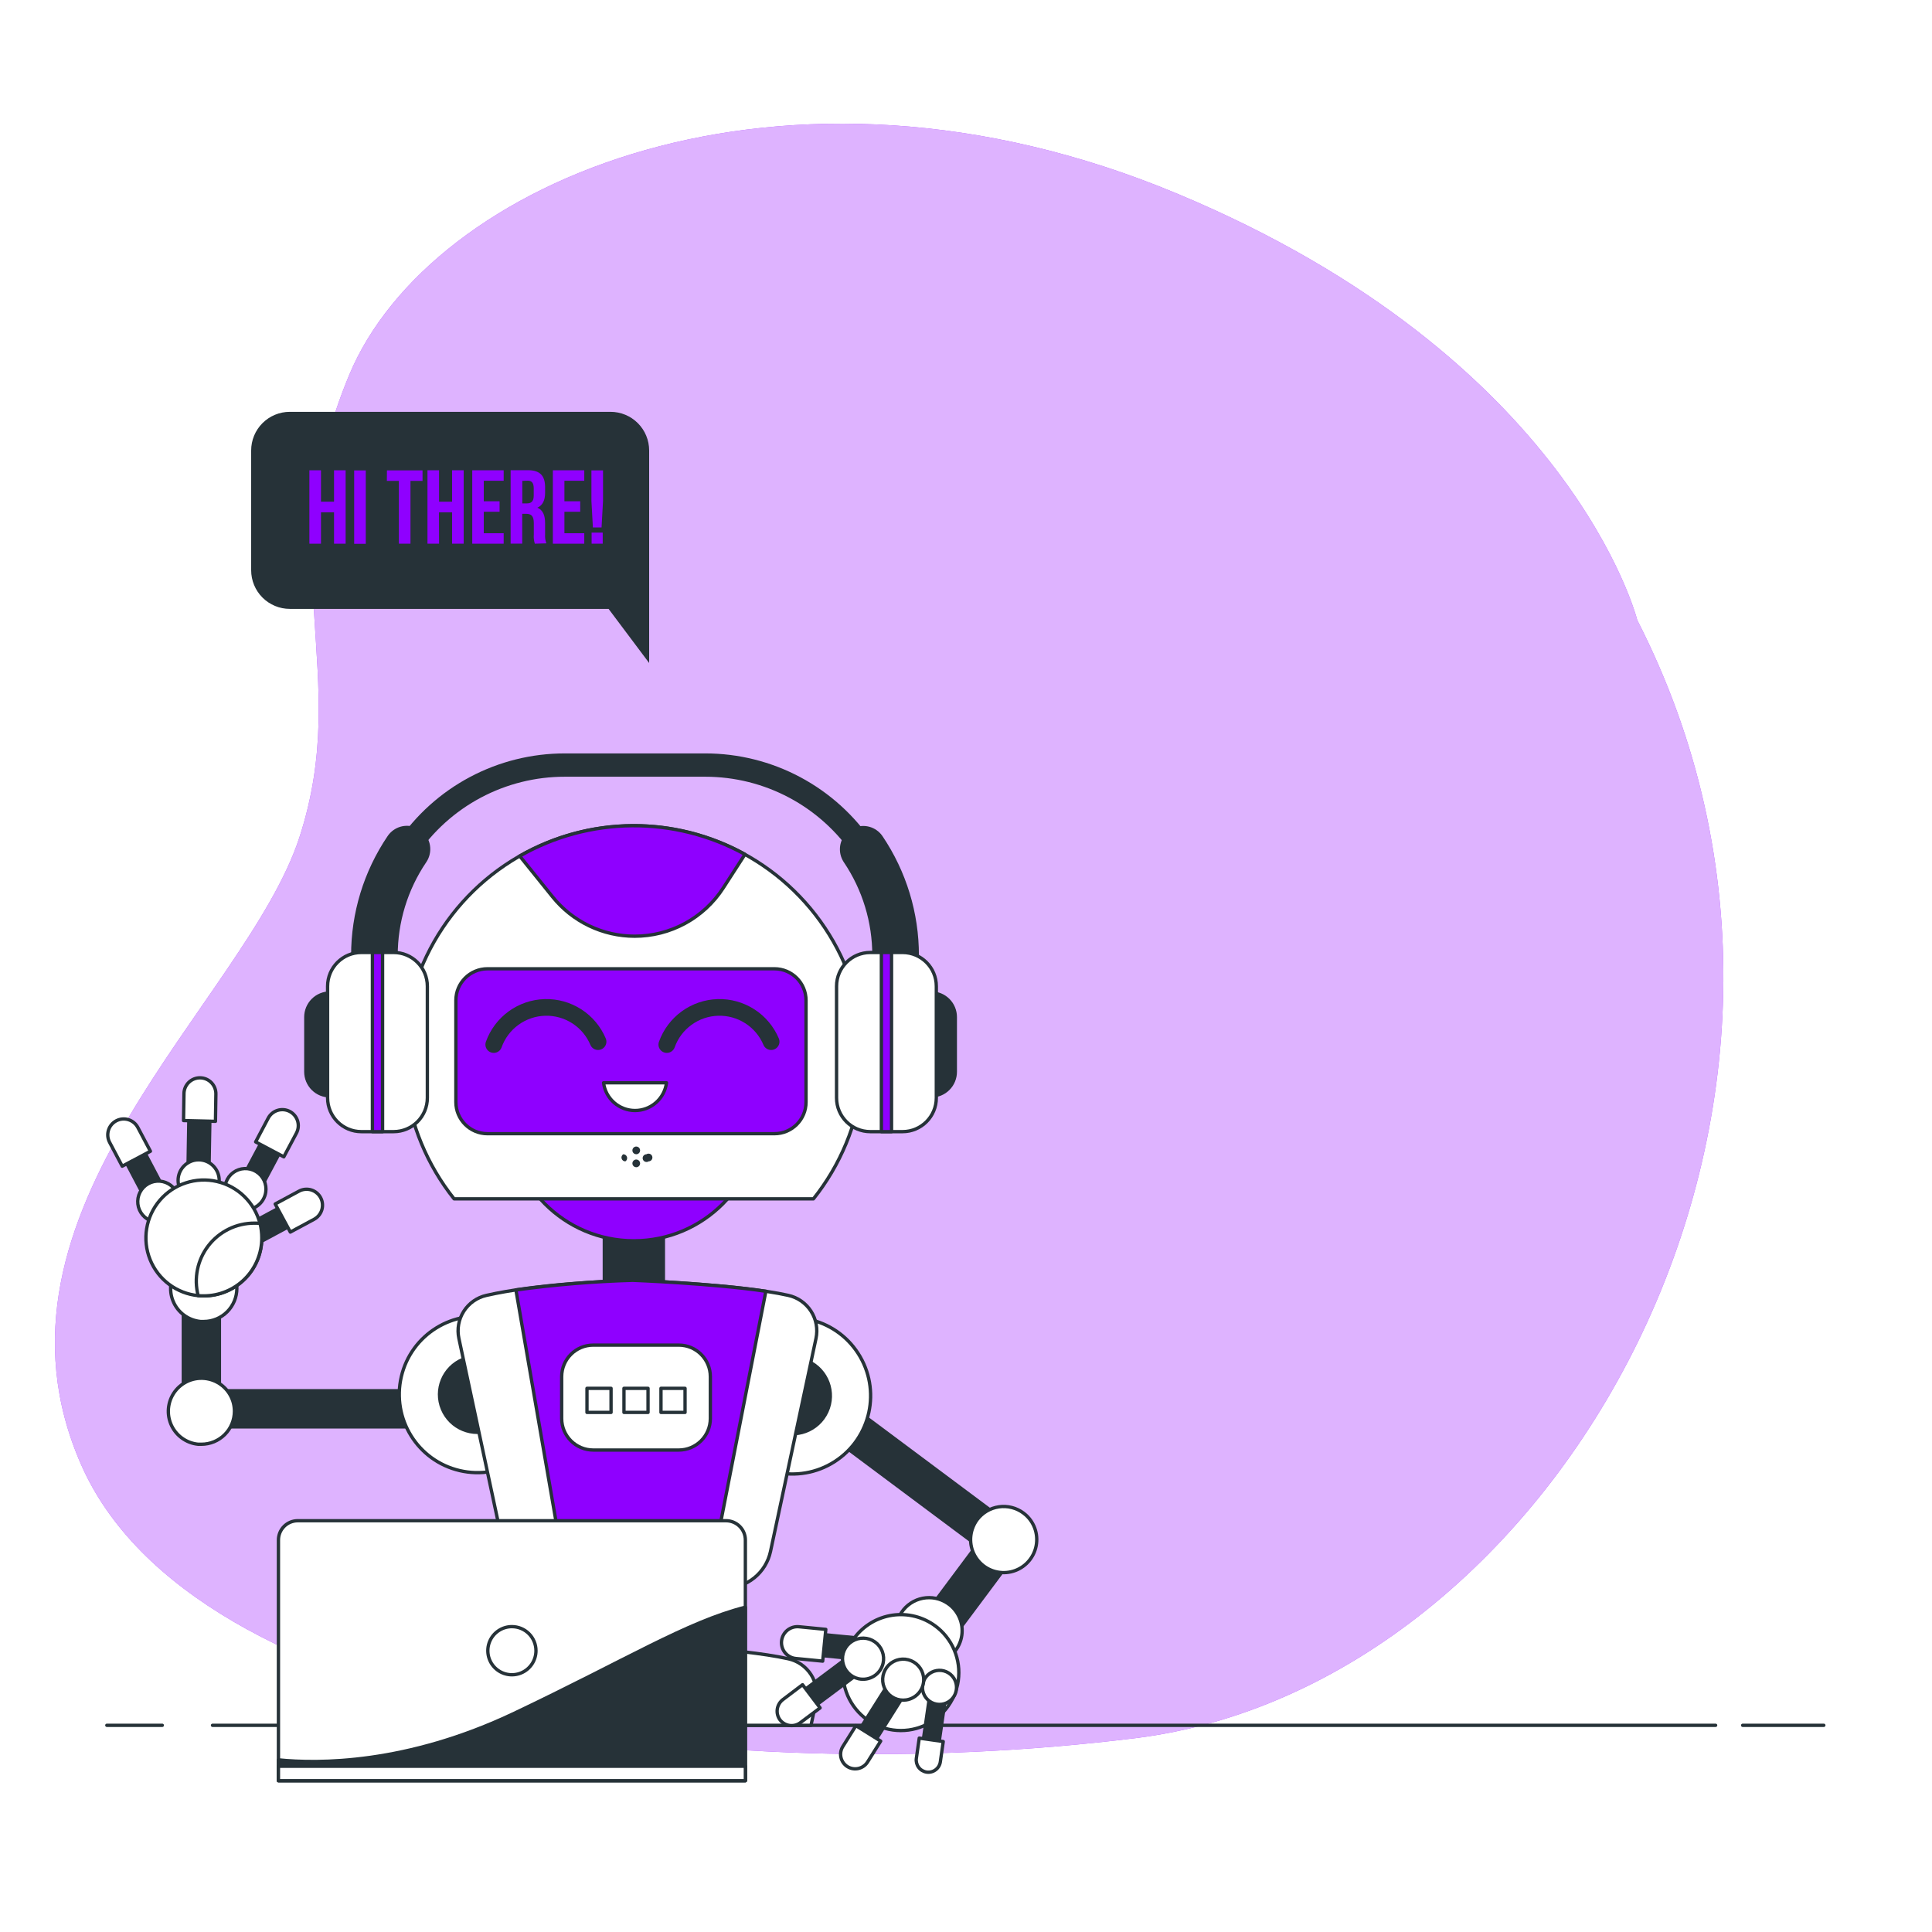 <svg width="580" height="580" viewBox="0 0 580 580" fill="none" xmlns="http://www.w3.org/2000/svg">
<rect width="580" height="580" fill="white"/>
<path d="M491.515 186.157C491.515 186.157 471.946 107.671 353.475 58.174C235.004 8.677 129.015 54.52 104.852 112.52C80.69 170.52 106.012 201.84 89.888 251.372C73.764 300.904 -9.071 363.637 24.36 439.71C57.791 515.782 214.229 537.509 340.82 521.814C467.41 506.12 566.312 332.247 491.515 186.157Z" fill="#8F00FF"/>
<path opacity="0.7" d="M491.515 186.157C491.515 186.157 471.946 107.671 353.475 58.174C235.004 8.677 129.015 54.52 104.852 112.52C80.69 170.52 106.012 201.84 89.888 251.372C73.764 300.904 -9.071 363.637 24.36 439.71C57.791 515.782 214.229 537.509 340.82 521.814C467.41 506.12 566.312 332.247 491.515 186.157Z" fill="white"/>
<path d="M183.28 123.633H87C83.924 123.633 80.973 124.855 78.798 127.03C76.622 129.206 75.4 132.156 75.4 135.233V171.193C75.4 174.269 76.622 177.22 78.798 179.395C80.973 181.571 83.924 182.793 87 182.793H182.7L194.88 199.033V135.233C194.88 132.156 193.658 129.206 191.482 127.03C189.307 124.855 186.357 123.633 183.28 123.633Z" fill="#263238"/>
<path d="M96.361 163.224H92.881V141.184H96.361V150.614H100.282V141.184H103.762V163.224H100.282V153.793H96.361V163.224Z" fill="#8F00FF"/>
<path d="M106.326 141.218H109.806V163.258H106.326V141.218Z" fill="#8F00FF"/>
<path d="M116.162 141.218H126.846V144.362H123.227V163.224H119.747V144.362H116.139L116.162 141.218Z" fill="#8F00FF"/>
<path d="M131.811 163.224H128.331V141.184H131.811V150.614H135.72V141.184H139.2V163.224H135.72V153.793H131.788L131.811 163.224Z" fill="#8F00FF"/>
<path d="M145.232 150.487H149.976V153.63H145.232V160.08H151.206V163.224H141.775V141.184H151.206V144.327H145.232V150.487Z" fill="#8F00FF"/>
<path d="M160.567 163.224C160.284 162.353 160.177 161.434 160.254 160.521V157.041C160.254 154.999 159.57 154.245 157.934 154.245H156.774V163.2H153.294V141.16H158.514C162.098 141.16 163.641 142.831 163.641 146.218V147.946C163.641 150.208 162.91 151.693 161.321 152.412C163.05 153.143 163.641 154.802 163.641 157.052V160.451C163.578 161.358 163.709 162.267 164.024 163.119L160.567 163.224ZM156.797 144.362V151.125H158.154C159.442 151.125 160.231 150.556 160.231 148.805V146.624C160.231 145.058 159.697 144.304 158.468 144.304L156.797 144.362Z" fill="#8F00FF"/>
<path d="M169.441 150.487H174.186V153.63H169.441V160.08H175.404V163.224H165.973V141.184H175.404V144.327H169.441V150.487Z" fill="#8F00FF"/>
<path d="M177.99 158.352L177.55 150.394V141.218H181.03V150.394L180.589 158.352H177.99ZM180.937 159.894V163.224H177.608V159.894H180.937Z" fill="#8F00FF"/>
<path d="M523.16 517.952H547.52" stroke="#263238" stroke-linecap="round" stroke-linejoin="round"/>
<path d="M63.8 517.952H515.04" stroke="#263238" stroke-linecap="round" stroke-linejoin="round"/>
<path d="M32.074 517.952H48.72" stroke="#263238" stroke-linecap="round" stroke-linejoin="round"/>
<path d="M199.149 361.734H181.424V515.782H199.149V361.734Z" fill="#263238" stroke="#263238" stroke-linecap="round" stroke-linejoin="round"/>
<path d="M58.603 417.519V428.353H129.247V417.519H58.603Z" fill="#263238" stroke="#263238" stroke-linecap="round" stroke-linejoin="round"/>
<path d="M65.865 380.12H55.03V423.47H65.865V380.12Z" fill="#263238" stroke="#263238" stroke-linecap="round" stroke-linejoin="round"/>
<path d="M70.377 423.655C70.377 424.959 70.12 426.249 69.621 427.453C69.122 428.657 68.39 429.751 67.468 430.672C66.546 431.594 65.451 432.324 64.247 432.822C63.042 433.319 61.751 433.575 60.448 433.573C60.123 433.573 59.798 433.573 59.485 433.573C57.678 433.395 55.955 432.724 54.503 431.634C53.05 430.545 51.925 429.078 51.248 427.393C50.571 425.709 50.369 423.871 50.664 422.079C50.959 420.288 51.739 418.612 52.92 417.233C54.101 415.854 55.638 414.825 57.362 414.258C59.087 413.692 60.934 413.609 62.703 414.018C64.472 414.428 66.094 415.315 67.394 416.583C68.694 417.85 69.621 419.45 70.076 421.208C70.274 422.008 70.375 422.83 70.377 423.655Z" fill="white" stroke="#263238" stroke-linecap="round" stroke-linejoin="round"/>
<path d="M71.108 386.802C71.102 389.433 70.053 391.953 68.192 393.812C66.331 395.671 63.809 396.717 61.178 396.72C60.854 396.72 60.529 396.72 60.204 396.72C58.396 396.547 56.671 395.881 55.215 394.795C53.76 393.71 52.63 392.246 51.948 390.563C51.266 388.88 51.059 387.042 51.349 385.249C51.639 383.457 52.416 381.778 53.593 380.396C54.771 379.014 56.305 377.981 58.029 377.41C59.753 376.839 61.6 376.751 63.37 377.157C65.14 377.563 66.765 378.446 68.068 379.711C69.371 380.976 70.302 382.574 70.76 384.331C70.983 385.136 71.1 385.967 71.108 386.802Z" fill="white" stroke="#263238" stroke-linecap="round" stroke-linejoin="round"/>
<path d="M88.887 359.89L74.445 367.666L77.437 373.222L91.879 365.446L88.887 359.89Z" fill="#263238" stroke="#263238" stroke-linecap="round" stroke-linejoin="round"/>
<path d="M94.273 366.05L87.162 369.878L82.615 361.444L89.738 357.605C90.296 357.298 90.911 357.107 91.545 357.042C92.179 356.976 92.82 357.038 93.429 357.224C94.039 357.41 94.605 357.716 95.095 358.124C95.584 358.532 95.987 359.034 96.28 359.6C96.862 360.723 96.978 362.03 96.602 363.237C96.226 364.445 95.389 365.455 94.273 366.05Z" fill="white" stroke="#263238" stroke-linecap="round" stroke-linejoin="round"/>
<path d="M63.104 330.287L62.594 359.704L56.295 359.6L56.794 330.182L63.104 330.287Z" fill="#263238" stroke="#263238" stroke-linecap="round" stroke-linejoin="round"/>
<path d="M64.809 328.512L64.682 336.632L55.1 336.4L55.228 328.28C55.238 327.651 55.373 327.03 55.623 326.453C55.874 325.875 56.236 325.353 56.688 324.916C57.14 324.479 57.675 324.135 58.26 323.904C58.845 323.673 59.47 323.56 60.1 323.57C60.735 323.579 61.363 323.715 61.945 323.969C62.528 324.224 63.054 324.592 63.492 325.052C63.931 325.512 64.273 326.055 64.499 326.649C64.726 327.243 64.831 327.877 64.809 328.512Z" fill="white" stroke="#263238" stroke-linecap="round" stroke-linejoin="round"/>
<path d="M86.675 340.959L72.836 366.92L67.268 363.962L81.096 338.001L86.675 340.959Z" fill="#263238" stroke="#263238" stroke-linecap="round" stroke-linejoin="round"/>
<path d="M88.995 340.158L85.202 347.292L76.746 342.803L80.527 335.658C81.126 334.539 82.142 333.703 83.355 333.331C84.567 332.96 85.878 333.083 87 333.674C88.124 334.27 88.965 335.288 89.339 336.504C89.713 337.719 89.589 339.034 88.995 340.158Z" fill="white" stroke="#263238" stroke-linecap="round" stroke-linejoin="round"/>
<path d="M40.739 340.843L54.45 366.873L48.871 369.82L35.16 343.789L40.739 340.843Z" fill="#263238" stroke="#263238" stroke-linecap="round" stroke-linejoin="round"/>
<path d="M53.604 359.716C53.4 358.512 52.844 357.395 52.006 356.508C51.168 355.62 50.085 355 48.895 354.728C47.705 354.456 46.46 354.543 45.319 354.978C44.179 355.413 43.192 356.177 42.486 357.172C41.779 358.168 41.384 359.351 41.35 360.572C41.316 361.792 41.645 362.996 42.295 364.029C42.945 365.063 43.887 365.88 45.002 366.378C46.117 366.876 47.354 367.032 48.558 366.827C50.169 366.552 51.605 365.648 52.551 364.315C53.497 362.982 53.876 361.328 53.604 359.716Z" fill="white" stroke="#263238" stroke-linecap="round" stroke-linejoin="round"/>
<path d="M59.636 360.528C63.044 360.528 65.807 357.765 65.807 354.357C65.807 350.949 63.044 348.186 59.636 348.186C56.227 348.186 53.464 350.949 53.464 354.357C53.464 357.765 56.227 360.528 59.636 360.528Z" fill="white" stroke="#263238" stroke-linecap="round" stroke-linejoin="round"/>
<path d="M79.773 357.918C79.959 356.711 79.782 355.477 79.266 354.37C78.75 353.264 77.917 352.335 76.873 351.702C75.829 351.069 74.621 350.76 73.401 350.814C72.182 350.868 71.005 351.283 70.021 352.005C69.037 352.728 68.29 353.726 67.873 354.874C67.456 356.021 67.39 357.267 67.681 358.452C67.972 359.638 68.609 360.711 69.51 361.534C70.411 362.358 71.537 362.896 72.744 363.08C73.544 363.204 74.361 363.168 75.148 362.975C75.935 362.783 76.676 362.437 77.329 361.957C77.982 361.478 78.534 360.874 78.954 360.181C79.373 359.488 79.651 358.719 79.773 357.918Z" fill="white" stroke="#263238" stroke-linecap="round" stroke-linejoin="round"/>
<path d="M41.377 338.465L45.159 345.61L36.691 350.1L32.909 342.942C32.614 342.387 32.431 341.778 32.372 341.152C32.312 340.525 32.377 339.893 32.562 339.292C32.748 338.69 33.05 338.131 33.452 337.647C33.854 337.163 34.347 336.763 34.904 336.47C36.028 335.879 37.34 335.758 38.553 336.132C39.765 336.506 40.781 337.344 41.377 338.465Z" fill="white" stroke="#263238" stroke-linecap="round" stroke-linejoin="round"/>
<path d="M78.59 371.629C78.59 376.244 76.757 380.67 73.494 383.933C70.231 387.196 65.805 389.029 61.19 389.029C60.61 389.029 60.03 389.029 59.485 388.96C56.32 388.646 53.301 387.47 50.757 385.561C48.213 383.652 46.241 381.082 45.055 378.131C43.87 375.179 43.516 371.959 44.032 368.821C44.548 365.682 45.915 362.745 47.983 360.329C50.052 357.913 52.743 356.11 55.764 355.116C58.786 354.122 62.022 353.975 65.121 354.692C68.22 355.408 71.063 356.96 73.342 359.18C75.62 361.399 77.247 364.2 78.045 367.279C78.405 368.701 78.588 370.162 78.59 371.629Z" fill="white" stroke="#263238" stroke-linecap="round" stroke-linejoin="round"/>
<path d="M78.59 371.629C78.59 376.244 76.757 380.67 73.494 383.933C70.231 387.196 65.805 389.029 61.19 389.029C60.61 389.029 60.03 389.029 59.485 388.96C58.818 386.385 58.751 383.692 59.287 381.087C59.824 378.483 60.95 376.036 62.58 373.934C64.21 371.833 66.3 370.133 68.689 368.965C71.078 367.797 73.703 367.193 76.363 367.198C76.931 367.198 77.523 367.198 78.068 367.279C78.42 368.702 78.595 370.163 78.59 371.629Z" fill="white" stroke="#263238" stroke-linecap="round" stroke-linejoin="round"/>
<path d="M166.206 423.969C169.16 411.343 161.32 398.713 148.694 395.759C136.068 392.804 123.438 400.644 120.484 413.27C117.53 425.896 125.37 438.526 137.995 441.48C150.621 444.435 163.251 436.595 166.206 423.969Z" fill="white" stroke="#263238" stroke-linecap="round" stroke-linejoin="round"/>
<path d="M147.707 429.119C153.507 426.699 156.248 420.036 153.829 414.235C151.41 408.435 144.746 405.694 138.946 408.113C133.145 410.532 130.404 417.196 132.824 422.996C135.243 428.797 141.906 431.538 147.707 429.119Z" fill="#263238" stroke="#263238" stroke-linecap="round" stroke-linejoin="round"/>
<path d="M139.304 517.952H243.472L244.969 510.899C245.569 508.081 245.03 505.141 243.469 502.72C241.909 500.299 239.454 498.593 236.64 497.976C221.873 494.659 189.904 493.464 189.904 493.464C182.201 493.708 160.764 494.624 145.998 497.988C143.204 498.626 140.773 500.338 139.232 502.754C137.69 505.17 137.162 508.096 137.762 510.899L139.304 517.952Z" fill="white" stroke="#263238" stroke-linecap="round" stroke-linejoin="round"/>
<path d="M216.456 495.181C203.116 493.951 189.938 493.464 189.938 493.464C185.09 493.615 174.789 494.044 164.14 495.181C167.249 505.795 177.782 513.613 190.298 513.613C202.814 513.613 213.347 505.76 216.456 495.181Z" fill="#8F00FF" stroke="#263238" stroke-linecap="round" stroke-linejoin="round"/>
<path d="M299.098 468.212L305.578 459.529L248.959 417.28L242.48 425.964L299.098 468.212Z" fill="#263238" stroke="#263238" stroke-linecap="round" stroke-linejoin="round"/>
<path d="M270.922 493.846L279.606 500.326L305.531 465.583L296.847 459.103L270.922 493.846Z" fill="#263238" stroke="#263238" stroke-linecap="round" stroke-linejoin="round"/>
<path d="M293.329 456.251C294.11 455.204 295.09 454.321 296.212 453.653C297.335 452.985 298.578 452.545 299.871 452.357C301.164 452.17 302.481 452.239 303.747 452.561C305.013 452.883 306.203 453.451 307.249 454.233L308.003 454.848C309.345 456.071 310.325 457.639 310.838 459.381C311.35 461.123 311.375 462.973 310.91 464.728C310.445 466.483 309.507 468.077 308.199 469.337C306.891 470.596 305.263 471.473 303.491 471.871C301.72 472.27 299.873 472.175 298.151 471.597C296.43 471.019 294.9 469.98 293.728 468.593C292.556 467.207 291.786 465.525 291.503 463.731C291.22 461.938 291.435 460.101 292.123 458.42C292.434 457.651 292.839 456.922 293.329 456.251Z" fill="white" stroke="#263238" stroke-linecap="round" stroke-linejoin="round"/>
<path d="M270.674 484.01C272.145 481.826 274.423 480.315 277.008 479.811C279.592 479.306 282.271 479.848 284.455 481.319C284.722 481.493 284.977 481.69 285.232 481.887C286.633 483.043 287.69 484.561 288.288 486.276C288.885 487.99 289.002 489.836 288.624 491.612C288.246 493.389 287.388 495.027 286.143 496.35C284.899 497.672 283.315 498.628 281.566 499.113C279.816 499.599 277.966 499.595 276.218 499.102C274.47 498.61 272.891 497.647 271.652 496.32C270.413 494.992 269.562 493.35 269.191 491.572C268.82 489.795 268.944 487.949 269.549 486.237C269.83 485.451 270.208 484.703 270.674 484.01Z" fill="white" stroke="#263238" stroke-linecap="round" stroke-linejoin="round"/>
<path d="M240.858 496.437L257.182 498.041L257.798 491.761L241.475 490.157L240.858 496.437Z" fill="#263238" stroke="#263238" stroke-linecap="round" stroke-linejoin="round"/>
<path d="M239.865 488.36L247.915 489.149L246.976 498.684L238.925 497.895C237.661 497.772 236.497 497.152 235.69 496.171C234.883 495.189 234.499 493.928 234.622 492.664C234.748 491.398 235.371 490.235 236.353 489.428C237.336 488.621 238.599 488.237 239.865 488.36Z" fill="white" stroke="#263238" stroke-linecap="round" stroke-linejoin="round"/>
<path d="M255.989 492.42C257.264 490.52 258.901 488.89 260.807 487.624C262.712 486.357 264.849 485.479 267.094 485.039C269.34 484.6 271.65 484.607 273.892 485.062C276.135 485.516 278.266 486.408 280.163 487.687C280.639 488.012 281.091 488.348 281.532 488.708C283.984 490.735 285.834 493.395 286.88 496.4C287.926 499.404 288.129 502.638 287.465 505.75C286.802 508.861 285.298 511.731 283.117 514.048C280.936 516.364 278.162 518.039 275.096 518.888C272.03 519.738 268.79 519.731 265.728 518.868C262.666 518.005 259.899 516.319 257.728 513.993C255.557 511.668 254.065 508.791 253.415 505.677C252.765 502.562 252.981 499.329 254.04 496.329C254.52 494.948 255.175 493.635 255.989 492.42Z" fill="white" stroke="#263238" stroke-linecap="round" stroke-linejoin="round"/>
<path d="M237.243 510.493L258.819 494.357L262.288 498.986L240.712 515.11L237.243 510.493Z" fill="#263238" stroke="#263238" stroke-linecap="round" stroke-linejoin="round"/>
<path d="M235.004 510.249L240.932 505.76L246.198 512.72L240.271 517.163C239.34 517.859 238.171 518.158 237.02 517.992C235.869 517.827 234.831 517.212 234.134 516.281C233.466 515.36 233.183 514.215 233.346 513.089C233.508 511.962 234.103 510.944 235.004 510.249Z" fill="white" stroke="#263238" stroke-linecap="round" stroke-linejoin="round"/>
<path d="M265.106 499.334C265.38 498.142 265.295 496.896 264.86 495.754C264.425 494.611 263.66 493.624 262.663 492.917C261.666 492.209 260.482 491.814 259.26 491.781C258.038 491.748 256.833 492.078 255.799 492.73C254.766 493.383 253.949 494.327 253.452 495.445C252.956 496.562 252.803 497.801 253.012 499.006C253.221 500.21 253.783 501.325 254.627 502.21C255.471 503.094 256.559 503.708 257.752 503.974C259.342 504.327 261.008 504.038 262.385 503.169C263.763 502.3 264.741 500.921 265.106 499.334Z" fill="white" stroke="#263238" stroke-linecap="round" stroke-linejoin="round"/>
<path d="M276.544 526.71L279.746 504.577L284.49 505.25L281.3 527.382L276.544 526.71Z" fill="#263238" stroke="#263238" stroke-linecap="round" stroke-linejoin="round"/>
<path d="M275.094 527.881L275.964 521.791L283.168 522.824L282.298 528.902C282.231 529.376 282.071 529.832 281.828 530.244C281.585 530.656 281.263 531.016 280.88 531.304C280.498 531.591 280.063 531.801 279.599 531.92C279.136 532.039 278.653 532.066 278.18 531.999C277.225 531.861 276.364 531.35 275.785 530.578C275.207 529.806 274.958 528.836 275.094 527.881Z" fill="white" stroke="#263238" stroke-linecap="round" stroke-linejoin="round"/>
<path d="M286.346 503.8C285.8 502.949 285.014 502.279 284.087 501.874C283.16 501.47 282.134 501.349 281.139 501.527C280.144 501.705 279.224 502.174 278.495 502.875C277.766 503.576 277.261 504.477 277.044 505.465C276.827 506.453 276.908 507.482 277.276 508.424C277.644 509.366 278.283 510.178 279.112 510.757C279.941 511.336 280.923 511.656 281.934 511.677C282.945 511.698 283.939 511.419 284.792 510.876C285.935 510.143 286.741 508.986 287.032 507.659C287.324 506.332 287.077 504.944 286.346 503.8Z" fill="white" stroke="#263238" stroke-linecap="round" stroke-linejoin="round"/>
<path d="M255.188 523.763L269.572 500.981L274.456 504.043L260.084 526.837L255.188 523.763Z" fill="#263238" stroke="#263238" stroke-linecap="round" stroke-linejoin="round"/>
<path d="M253.019 524.32L256.952 518.056L264.387 522.696L260.443 528.972C259.823 529.953 258.838 530.65 257.706 530.908C256.574 531.167 255.385 530.967 254.4 530.352C253.419 529.734 252.723 528.752 252.464 527.621C252.205 526.491 252.405 525.304 253.019 524.32Z" fill="white" stroke="#263238" stroke-linecap="round" stroke-linejoin="round"/>
<path d="M277.24 503.37C277.068 502.162 276.541 501.033 275.726 500.125C274.911 499.217 273.845 498.571 272.662 498.27C271.48 497.969 270.235 498.025 269.085 498.433C267.935 498.84 266.931 499.58 266.202 500.559C265.473 501.537 265.051 502.71 264.99 503.929C264.929 505.148 265.231 506.357 265.858 507.404C266.485 508.451 267.408 509.288 268.512 509.809C269.615 510.33 270.848 510.511 272.055 510.33C273.664 510.092 275.113 509.226 276.085 507.922C277.057 506.617 277.472 504.98 277.24 503.37Z" fill="white" stroke="#263238" stroke-linecap="round" stroke-linejoin="round"/>
<path d="M250.593 438.769C261.496 431.75 264.645 417.222 257.626 406.319C250.608 395.416 236.08 392.267 225.177 399.285C214.273 406.304 211.124 420.832 218.143 431.735C225.161 442.638 239.69 445.787 250.593 438.769Z" fill="white" stroke="#263238" stroke-linecap="round" stroke-linejoin="round"/>
<path d="M248.238 423.78C250.858 418.067 248.351 411.312 242.638 408.692C236.926 406.072 230.171 408.579 227.551 414.291C224.93 420.004 227.437 426.759 233.15 429.379C238.862 431.999 245.617 429.492 248.238 423.78Z" fill="#263238" stroke="#263238" stroke-linecap="round" stroke-linejoin="round"/>
<path d="M190.286 372.499C211.114 372.499 227.998 355.615 227.998 334.788C227.998 313.96 211.114 297.076 190.286 297.076C169.459 297.076 152.575 313.96 152.575 334.788C152.575 355.615 169.459 372.499 190.286 372.499Z" fill="#8F00FF" stroke="#263238" stroke-linecap="round" stroke-linejoin="round"/>
<path d="M244.203 359.902C252.302 349.748 257.371 337.514 258.826 324.608C260.281 311.701 258.063 298.646 252.429 286.944C246.794 275.242 237.97 265.368 226.973 258.458C215.976 251.547 203.251 247.881 190.263 247.881C177.275 247.881 164.551 251.547 153.553 258.458C142.556 265.368 133.733 275.242 128.098 286.944C122.463 298.646 120.246 311.701 121.701 324.608C123.156 337.514 128.224 349.748 136.323 359.902H244.203Z" fill="white" stroke="#263238" stroke-linecap="round" stroke-linejoin="round"/>
<path d="M232.487 290.835H146.346C141.105 290.835 136.857 295.083 136.857 300.324V330.855C136.857 336.096 141.105 340.344 146.346 340.344H232.487C237.728 340.344 241.976 336.096 241.976 330.855V300.324C241.976 295.083 237.728 290.835 232.487 290.835Z" fill="#8F00FF" stroke="#263238" stroke-linecap="round" stroke-linejoin="round"/>
<path d="M148.225 313.583C149.364 310.393 151.44 307.622 154.182 305.633C156.923 303.643 160.201 302.528 163.587 302.434C166.973 302.34 170.308 303.271 173.156 305.105C176.003 306.94 178.23 309.591 179.545 312.713" stroke="#263238" stroke-width="5" stroke-linecap="round" stroke-linejoin="round"/>
<path d="M200.181 313.583C201.32 310.393 203.397 307.622 206.138 305.633C208.879 303.643 212.158 302.528 215.544 302.434C218.929 302.34 222.265 303.271 225.112 305.105C227.96 306.94 230.187 309.591 231.501 312.713" stroke="#263238" stroke-width="5" stroke-linecap="round" stroke-linejoin="round"/>
<path d="M181.192 325.055C181.483 327.356 182.604 329.471 184.343 331.004C186.082 332.537 188.322 333.383 190.64 333.383C192.959 333.383 195.198 332.537 196.937 331.004C198.677 329.471 199.797 327.356 200.088 325.055H181.192Z" fill="white" stroke="#263238" stroke-linecap="round" stroke-linejoin="round"/>
<path d="M279.56 328.976C277.646 328.976 275.811 328.216 274.458 326.863C273.105 325.51 272.345 323.674 272.345 321.761V305.347C272.343 304.398 272.529 303.459 272.891 302.582C273.253 301.705 273.784 300.909 274.454 300.237C275.124 299.566 275.92 299.034 276.796 298.67C277.672 298.307 278.612 298.12 279.56 298.12C280.508 298.118 281.448 298.304 282.325 298.666C283.201 299.028 283.998 299.559 284.669 300.229C285.341 300.899 285.873 301.695 286.236 302.571C286.6 303.448 286.787 304.387 286.787 305.335V321.749C286.788 322.699 286.602 323.639 286.24 324.517C285.877 325.394 285.345 326.191 284.674 326.863C284.002 327.534 283.205 328.066 282.327 328.429C281.45 328.792 280.509 328.978 279.56 328.976Z" fill="#263238" stroke="#263238" stroke-linecap="round" stroke-linejoin="round"/>
<path d="M99.041 328.976C98.092 328.978 97.153 328.792 96.276 328.43C95.399 328.068 94.603 327.537 93.931 326.867C93.26 326.197 92.728 325.401 92.364 324.525C92.001 323.648 91.814 322.709 91.814 321.761V305.347C91.812 304.397 91.998 303.457 92.361 302.579C92.724 301.702 93.256 300.905 93.927 300.233C94.599 299.562 95.396 299.03 96.273 298.667C97.151 298.304 98.091 298.118 99.041 298.12C99.988 298.12 100.927 298.307 101.802 298.669C102.677 299.032 103.473 299.563 104.143 300.233C104.813 300.903 105.344 301.699 105.707 302.574C106.069 303.449 106.256 304.388 106.256 305.335V321.749C106.258 322.698 106.072 323.637 105.71 324.514C105.348 325.391 104.817 326.187 104.147 326.859C103.477 327.53 102.681 328.062 101.805 328.426C100.928 328.789 99.989 328.976 99.041 328.976Z" fill="#263238" stroke="#263238" stroke-linecap="round" stroke-linejoin="round"/>
<path d="M122.171 254.91C115.789 264.34 112.386 275.47 112.404 286.856V298.781" stroke="#263238" stroke-width="14" stroke-linecap="round" stroke-linejoin="round"/>
<path d="M259.144 254.956C253.921 247.175 246.863 240.799 238.593 236.391C230.323 231.982 221.095 229.678 211.723 229.68H169.557C160.199 229.673 150.982 231.968 142.719 236.362C134.455 240.755 127.399 247.113 122.171 254.875" stroke="#263238" stroke-width="7" stroke-linecap="round" stroke-linejoin="round"/>
<path d="M268.865 298.781V286.856C268.883 275.491 265.497 264.38 259.144 254.956" stroke="#263238" stroke-width="14" stroke-linecap="round" stroke-linejoin="round"/>
<path d="M118.158 285.94H108.483C102.884 285.94 98.345 290.479 98.345 296.078V329.591C98.345 335.19 102.884 339.729 108.483 339.729H118.158C123.757 339.729 128.296 335.19 128.296 329.591V296.078C128.296 290.479 123.757 285.94 118.158 285.94Z" fill="white" stroke="#263238" stroke-linecap="round" stroke-linejoin="round"/>
<path d="M114.852 285.94H111.801V339.729H114.852V285.94Z" fill="#8F00FF" stroke="#263238" stroke-linecap="round" stroke-linejoin="round"/>
<path d="M270.953 285.94H261.278C255.679 285.94 251.14 290.479 251.14 296.078V329.591C251.14 335.19 255.679 339.729 261.278 339.729H270.953C276.552 339.729 281.091 335.19 281.091 329.591V296.078C281.091 290.479 276.552 285.94 270.953 285.94Z" fill="white" stroke="#263238" stroke-linecap="round" stroke-linejoin="round"/>
<path d="M267.647 285.94H264.596V339.729H267.647V285.94Z" fill="#8F00FF" stroke="#263238" stroke-linecap="round" stroke-linejoin="round"/>
<path d="M190.53 281.056C195.814 281.058 201.015 279.736 205.657 277.211C210.299 274.686 214.235 271.039 217.106 266.603L223.648 256.476C213.281 250.751 201.614 247.791 189.771 247.883C177.929 247.974 166.309 251.113 156.032 256.998L165.88 269.224C168.843 272.914 172.595 275.892 176.861 277.94C181.127 279.988 185.798 281.053 190.53 281.056Z" fill="#8F00FF" stroke="#263238" stroke-linecap="round" stroke-linejoin="round"/>
<path d="M192.166 345.355C192.166 345.126 192.098 344.901 191.97 344.711C191.843 344.52 191.661 344.371 191.45 344.283C191.238 344.196 191.004 344.173 190.779 344.217C190.554 344.262 190.348 344.373 190.185 344.535C190.023 344.697 189.913 344.904 189.868 345.129C189.823 345.354 189.846 345.587 189.934 345.799C190.022 346.011 190.17 346.192 190.361 346.32C190.552 346.447 190.776 346.515 191.006 346.515C191.313 346.515 191.608 346.393 191.826 346.175C192.043 345.958 192.166 345.663 192.166 345.355Z" fill="#263238"/>
<path d="M192.166 349.253C192.166 349.023 192.098 348.799 191.97 348.608C191.843 348.418 191.661 348.269 191.45 348.181C191.238 348.093 191.004 348.07 190.779 348.115C190.554 348.16 190.348 348.27 190.185 348.433C190.023 348.595 189.913 348.802 189.868 349.027C189.823 349.252 189.846 349.485 189.934 349.697C190.022 349.909 190.17 350.09 190.361 350.217C190.552 350.345 190.776 350.413 191.006 350.413C191.313 350.413 191.608 350.291 191.826 350.073C192.043 349.856 192.166 349.56 192.166 349.253Z" fill="#263238"/>
<path d="M187.746 348.65C187.958 348.513 188.119 348.311 188.206 348.074C188.293 347.837 188.3 347.579 188.227 347.337C188.153 347.096 188.003 346.885 187.799 346.737C187.595 346.589 187.349 346.511 187.096 346.515C186.885 346.652 186.723 346.854 186.636 347.091C186.55 347.328 186.542 347.586 186.616 347.828C186.689 348.069 186.839 348.28 187.043 348.428C187.247 348.576 187.494 348.654 187.746 348.65Z" fill="#263238"/>
<path d="M194.718 348.65C194.897 348.646 195.073 348.602 195.233 348.519C195.392 348.436 195.53 348.317 195.635 348.172C195.741 348.027 195.811 347.859 195.841 347.682C195.871 347.505 195.859 347.324 195.807 347.152C195.755 346.98 195.663 346.823 195.54 346.693C195.416 346.562 195.265 346.462 195.096 346.401C194.927 346.339 194.747 346.317 194.569 346.337C194.39 346.357 194.219 346.418 194.068 346.515C193.889 346.518 193.712 346.563 193.553 346.646C193.394 346.729 193.256 346.848 193.15 346.993C193.045 347.138 192.974 347.306 192.945 347.483C192.915 347.66 192.926 347.841 192.979 348.013C193.031 348.184 193.122 348.342 193.246 348.472C193.369 348.603 193.521 348.703 193.69 348.764C193.858 348.826 194.039 348.848 194.217 348.828C194.395 348.808 194.567 348.747 194.718 348.65Z" fill="#263238"/>
<path d="M236.64 388.878C221.873 385.549 189.904 384.354 189.904 384.354C182.201 384.598 160.764 385.514 145.998 388.89C143.202 389.525 140.77 391.237 139.228 393.654C137.686 396.071 137.159 398.998 137.762 401.801L151.438 465.786C152.11 468.889 153.822 471.669 156.291 473.664C158.759 475.66 161.836 476.753 165.01 476.76H217.732C220.906 476.753 223.983 475.66 226.451 473.664C228.92 471.669 230.632 468.889 231.304 465.786L244.969 401.801C245.569 398.983 245.03 396.043 243.469 393.622C241.909 391.201 239.454 389.495 236.64 388.878Z" fill="white" stroke="#263238" stroke-linecap="round" stroke-linejoin="round"/>
<path d="M229.912 387.649C213.892 385.259 189.938 384.354 189.938 384.354C178.21 384.69 166.508 385.658 154.883 387.254L170.381 476.76H212.5L229.912 387.649Z" fill="#8F00FF" stroke="#263238" stroke-linecap="round" stroke-linejoin="round"/>
<path d="M203.766 403.808H178.106C172.866 403.808 168.618 408.056 168.618 413.296V425.824C168.618 431.065 172.866 435.313 178.106 435.313H203.766C209.006 435.313 213.254 431.065 213.254 425.824V413.296C213.254 408.056 209.006 403.808 203.766 403.808Z" fill="white" stroke="#263238" stroke-linecap="round" stroke-linejoin="round"/>
<path d="M183.442 416.788H176.216V424.015H183.442V416.788Z" fill="white" stroke="#263238" stroke-linecap="round" stroke-linejoin="round"/>
<path d="M194.544 416.788H187.317V424.015H194.544V416.788Z" fill="white" stroke="#263238" stroke-linecap="round" stroke-linejoin="round"/>
<path d="M205.656 416.788H198.43V424.015H205.656V416.788Z" fill="white" stroke="#263238" stroke-linecap="round" stroke-linejoin="round"/>
<path d="M89.39 456.53H217.964C219.502 456.53 220.978 457.141 222.065 458.228C223.153 459.316 223.764 460.791 223.764 462.33V534.563H83.59V462.33C83.59 460.791 84.201 459.316 85.288 458.228C86.376 457.141 87.851 456.53 89.39 456.53Z" fill="white" stroke="#263238" stroke-linecap="round" stroke-linejoin="round"/>
<path d="M223.764 482.49C206.155 486.956 188.082 498.324 154.408 514.332C121.928 529.784 95.34 529.517 83.59 528.322V534.563H223.764V482.49Z" fill="#263238" stroke="#263238" stroke-linecap="round" stroke-linejoin="round"/>
<path d="M223.764 530.236H83.59V534.574H223.764V530.236Z" fill="white" stroke="#263238" stroke-linecap="round" stroke-linejoin="round"/>
<path d="M160.904 495.552C160.904 496.981 160.48 498.379 159.686 499.567C158.892 500.755 157.763 501.682 156.442 502.229C155.122 502.776 153.669 502.919 152.267 502.64C150.865 502.361 149.577 501.673 148.567 500.662C147.556 499.651 146.868 498.364 146.589 496.962C146.31 495.56 146.453 494.107 147 492.786C147.547 491.466 148.473 490.337 149.662 489.543C150.85 488.749 152.247 488.325 153.677 488.325C155.593 488.325 157.432 489.087 158.787 490.442C160.142 491.797 160.904 493.635 160.904 495.552Z" fill="white" stroke="#263238" stroke-linecap="round" stroke-linejoin="round"/>
</svg>
